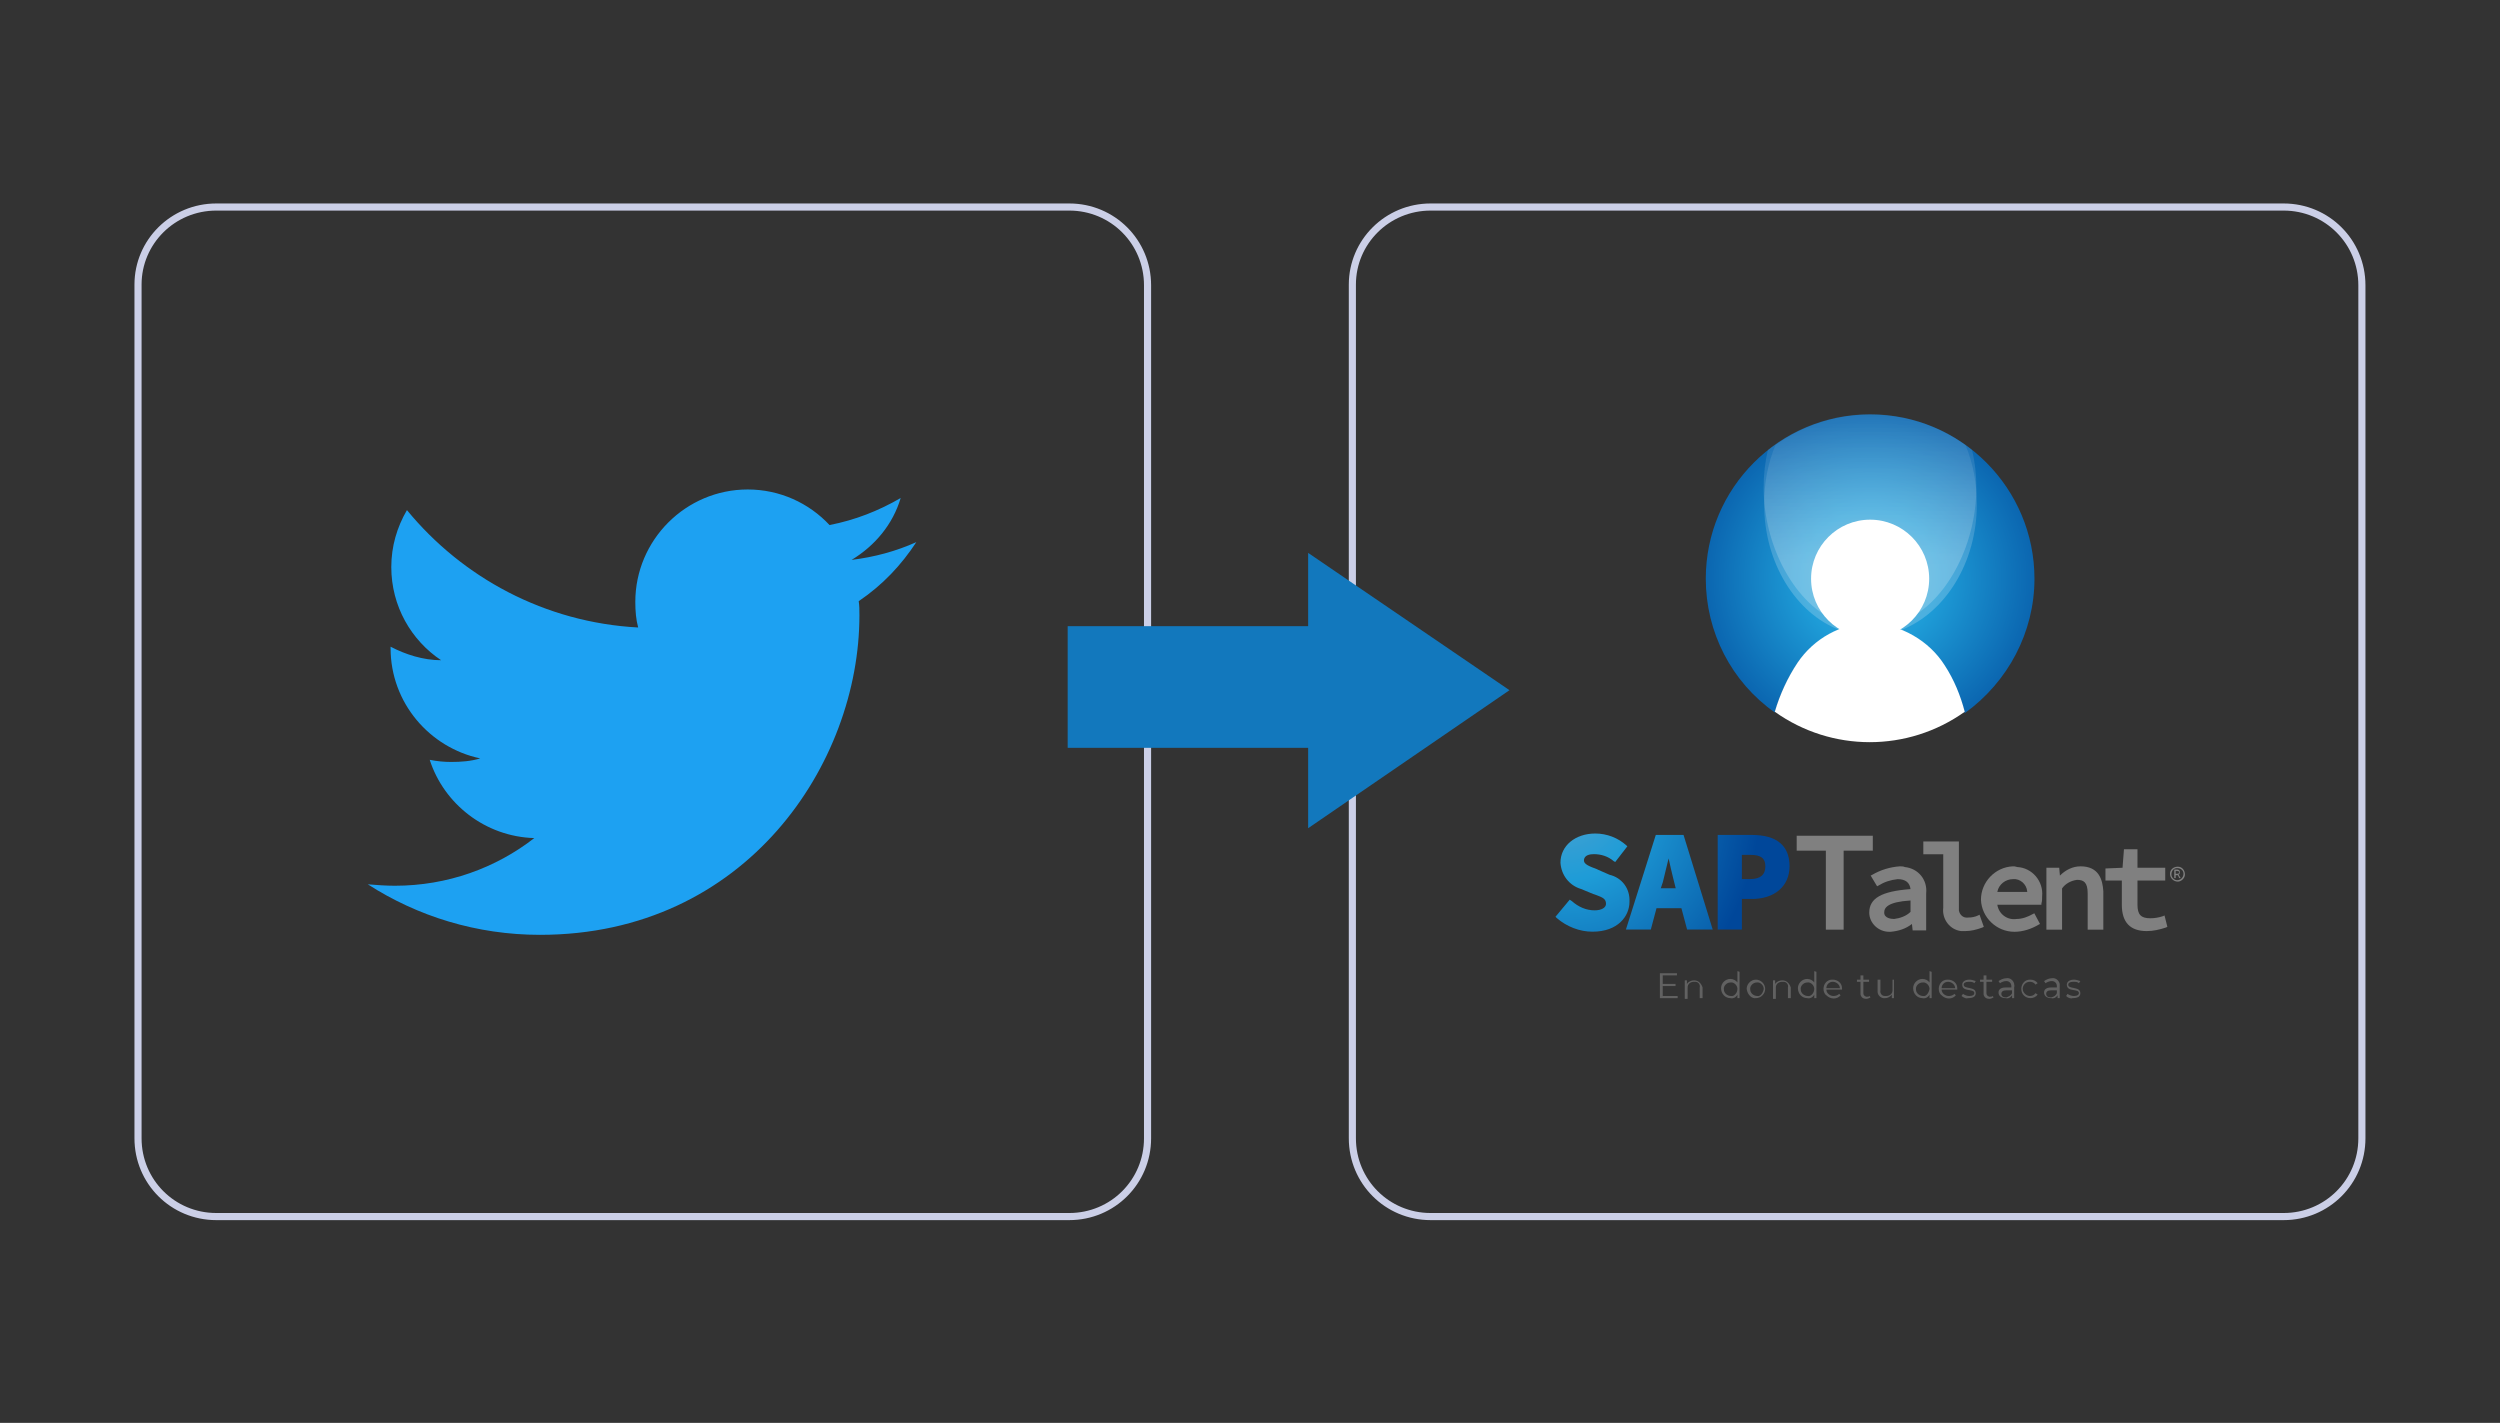 <?xml version="1.0" encoding="utf-8"?>
<!-- Generator: Adobe Illustrator 24.1.2, SVG Export Plug-In . SVG Version: 6.00 Build 0)  -->
<svg version="1.1" id="Capa_1" xmlns="http://www.w3.org/2000/svg" xmlns:xlink="http://www.w3.org/1999/xlink" x="0px" y="0px"
	 viewBox="0 0 351.4 200" style="enable-background:new 0 0 351.4 200;" xml:space="preserve">
<rect x="0" y="0" width="351.4" height="200" fill="#333333" stroke="none"/>
<style type="text/css">
	.st0{fill:none;stroke:#CBCFE7;}
	.st1{fill:url(#Trazado_219_1_);}
	.st2{fill:url(#Trazado_220_1_);}
	.st3{fill:url(#Trazado_221_1_);}
	.st4{fill:#808080;}
	.st5{fill:url(#Trazado_229_1_);}
	.st6{fill:#FFFFFF;}
	.st7{opacity:0.2;fill:url(#Trazado_231_1_);enable-background:new    ;}
	.st8{opacity:0.2;fill:url(#Trazado_232_1_);enable-background:new    ;}
	.st9{fill:#616161;}
	.st10{fill:#1278BD;}
	.st11{fill:#1DA1F2;}
</style>
<g id="Rectángulo_230">
	<path class="st0" d="M30.4,29.1h119.9c6.1,0,11,4.9,11,11V160c0,6.1-4.9,11-11,11H30.4c-6.1,0-11-4.9-11-11V40
		C19.4,34,24.3,29.1,30.4,29.1z"/>
</g>
<g id="Rectángulo_231" transform="translate(116.588)">
	<path class="st0" d="M84.5,29.1h119.9c6.1,0,11,4.9,11,11V160c0,6.1-4.9,11-11,11H84.5c-6.1,0-11-4.9-11-11V40
		C73.5,34,78.4,29.1,84.5,29.1z"/>
</g>
<g id="Grupo_390" transform="translate(136.639 20.445)">
	<g id="Grupo_185" transform="translate(0 0)">
		<g id="Grupo_181" transform="translate(0 40.214)">
			<g id="Grupo_179">
				<g id="Grupo_177">
					
						<radialGradient id="Trazado_219_1_" cx="23.013" cy="-85.769" r="3.97" gradientTransform="matrix(9.389 0 0 9.389 -132.87 857.174)" gradientUnits="userSpaceOnUse">
						<stop  offset="1.000000e-03" style="stop-color:#4DA2D0"/>
						<stop  offset="0.301" style="stop-color:#1E9CD7"/>
						<stop  offset="0.984" style="stop-color:#00479A"/>
					</radialGradient>
					<path id="Trazado_219" class="st1" d="M89.6,62.3L88,61.6l-0.2-0.1c-1.1-0.4-1.8-0.7-1.8-1.2c0-0.8,0.9-0.9,1.4-0.9
						c1,0,2,0.3,2.8,1l0.2,0.1l1.7-2.2L92,58.2c-1.2-1.1-2.8-1.7-4.4-1.7c-2.8,0-4.9,1.7-4.9,4.1c0.1,1.7,1.2,3.2,2.9,3.7l1.7,0.7
						l0.3,0.1c1.1,0.4,1.5,0.6,1.5,1.3c0,0.5-0.6,0.9-1.6,0.9c-1.2,0-2.3-0.5-3.2-1.3L84,65.8l-2,2.4l0.2,0.2c1.4,1.2,3.2,1.9,5,1.9
						c3.6,0,5.2-2.2,5.2-4.2C92.5,64.2,91.3,62.7,89.6,62.3z"/>
					
						<radialGradient id="Trazado_220_1_" cx="21.992" cy="-84.884" r="4.11" gradientTransform="matrix(9.063 0 0 9.065 -117.661 821.377)" gradientUnits="userSpaceOnUse">
						<stop  offset="1.000000e-03" style="stop-color:#4DA2D0"/>
						<stop  offset="0.301" style="stop-color:#1E9CD7"/>
						<stop  offset="0.984" style="stop-color:#00479A"/>
					</radialGradient>
					<path id="Trazado_220" class="st2" d="M96.1,56.7L91.9,70h3.5l0.8-3h3.5l0.8,3h3.6L100,56.7H96.1z M97.1,63.3
						c0.2-0.9,0.5-2,0.8-3.3c0.2,0.9,0.4,1.8,0.6,2.6l0.4,1.6h-2.1L97.1,63.3z"/>
					
						<radialGradient id="Trazado_221_1_" cx="20.269" cy="-84.884" r="4.11" gradientTransform="matrix(9.064 0 0 9.065 -109.546 821.377)" gradientUnits="userSpaceOnUse">
						<stop  offset="1.000000e-03" style="stop-color:#4DA2D0"/>
						<stop  offset="0.301" style="stop-color:#1E9CD7"/>
						<stop  offset="0.984" style="stop-color:#00479A"/>
					</radialGradient>
					<path id="Trazado_221" class="st3" d="M109.6,56.7h-4.8V70h3.4v-4.3h1.4c3.2,0,5.3-1.8,5.3-4.6
						C114.9,58.2,113.1,56.7,109.6,56.7z M108.2,59.5h1.2c1.5,0,2.1,0.5,2.1,1.6c0,1.2-0.7,1.8-2.1,1.8h-1.2V59.5z"/>
				</g>
				<g id="Grupo_178" transform="translate(23.104 0.213)">
					<path id="Trazado_222" class="st4" d="M92.8,58.7h4.1v11.1h2.5V58.7h4.1v-2.1H92.8V58.7z"/>
					<path id="Trazado_223" class="st4" d="M107.3,60.9c-1.4,0.1-2.7,0.5-3.9,1.2l-0.2,0.1l0.9,1.5l0.2-0.1c0.8-0.5,1.7-0.8,2.7-0.9
						c1.1,0,1.7,0.5,1.8,1.4c-4.1,0.3-5.8,1.3-5.8,3.3c0,1.5,1.3,2.7,2.8,2.7c0.1,0,0.2,0,0.2,0c1.1-0.1,2.1-0.4,3-1.1l0.1,0.9h1.9
						v-5.2c0.2-1.9-1.1-3.5-3-3.7C107.8,60.9,107.5,60.9,107.3,60.9z M108.8,65.7v1.6c-0.6,0.6-1.5,0.9-2.3,1
						c-0.4,0-1.4-0.1-1.4-0.9C105.1,66.7,105.6,65.9,108.8,65.7L108.8,65.7z"/>
					<path id="Trazado_224" class="st4" d="M118.3,67.8c-0.4,0.2-0.9,0.3-1.4,0.3c-0.7,0.1-1.2-0.4-1.3-1c0-0.1,0-0.2,0-0.3v-9.4h-5
						v1.8h2.8v7.5c-0.2,1.6,0.9,3.1,2.5,3.3c0.2,0,0.4,0,0.6,0c0.8,0,1.6-0.2,2.4-0.5l0.2-0.1l-0.6-1.7L118.3,67.8z"/>
					<path id="Trazado_225" class="st4" d="M123.2,60.9c-2.5,0.1-4.5,2.2-4.5,4.7c0.1,2.5,2.2,4.5,4.7,4.5c1.2,0,2.4-0.4,3.4-1
						L127,69l-0.8-1.5l-0.2,0.1c-0.7,0.4-1.5,0.7-2.3,0.7c-1.3,0.2-2.5-0.7-2.7-2h6.2v-0.2c0.1-0.3,0.1-0.6,0.1-1
						c0.2-2.1-1.4-4-3.5-4.1C123.5,60.9,123.4,60.9,123.2,60.9z M123.2,62.7c1-0.1,1.9,0.7,2,1.7c0,0,0,0,0,0.1H121
						C121.2,63.4,122.2,62.7,123.2,62.7L123.2,62.7z"/>
					<path id="Trazado_226" class="st4" d="M132.7,60.9c-1.1,0-2.1,0.5-2.9,1.3l-0.1-1.1h-1.8v8.7h2.2V64c0.5-0.7,1.3-1.1,2.1-1.2
						c0.9,0,1.5,0.3,1.5,1.9v5.1h2.2v-5.4C135.8,62.8,135.3,60.9,132.7,60.9z"/>
					<path id="Trazado_227" class="st4" d="M144.5,67.8l-0.2,0.1c-0.6,0.2-1.2,0.3-1.8,0.3c-1.3,0-1.8-0.5-1.8-1.9v-3.4h3.9v-1.8
						h-3.9v-2.6h-1.9l-0.2,2.6l-2.4,0.1v1.7h2.3v3.4c0,2.5,1.2,3.7,3.5,3.7c0.9,0,1.8-0.2,2.7-0.5l0.2-0.1L144.5,67.8z"/>
				</g>
			</g>
			<g id="Grupo_180" transform="translate(58.975 3.163)">
				<path id="Trazado_228" class="st4" d="M109.4,59c0-0.6,0.5-1,1.1-1s1,0.5,1,1.1c0,0.5-0.5,1-1,1C109.9,60.1,109.4,59.6,109.4,59
					L109.4,59z M111.3,59c0-0.5-0.4-0.8-0.9-0.8s-0.8,0.4-0.8,0.9c0,0.4,0.4,0.8,0.8,0.8C110.9,59.9,111.3,59.5,111.3,59L111.3,59z
					 M110,58.4h0.4c0.2,0,0.4,0.1,0.4,0.4c0,0.1-0.1,0.3-0.2,0.3l0.3,0.5h-0.2l-0.2-0.4h-0.3v0.4H110V58.4z M110.4,59
					c0.2,0,0.3-0.1,0.3-0.2c0-0.1-0.1-0.2-0.3-0.2h-0.2V59H110.4z"/>
			</g>
		</g>
		<g id="Grupo_184" transform="translate(14.426)">
			<g id="Grupo_182">
				
					<radialGradient id="Trazado_229_1_" cx="-4.454" cy="-102.407" r="1.1" gradientTransform="matrix(28.608 0 0 28.616 239.208 2991.337)" gradientUnits="userSpaceOnUse">
					<stop  offset="1.000000e-03" style="stop-color:#4DA2D0"/>
					<stop  offset="0.301" style="stop-color:#1E9CD7"/>
					<stop  offset="0.984" style="stop-color:#00479A"/>
				</radialGradient>
				<path id="Trazado_229" class="st5" d="M134.9,60.9c0-12.7-10.3-23.1-23.1-23.1c-12.7,0-23.1,10.3-23.1,23.1
					c0,7.5,3.6,14.5,9.7,18.8c0.7-2.4,1.8-4.8,3.2-6.9c2.3-3.4,6.1-5.5,10.2-5.6c4.3,0.2,8.2,2.4,10.5,6.1c1.2,2,2.2,4.2,2.8,6.5
					C131.2,75.4,134.9,68.4,134.9,60.9z"/>
				<path id="Trazado_230" class="st6" d="M111.8,67.1c-4.1,0.1-7.9,2.2-10.2,5.6c-1.4,2.1-2.5,4.5-3.2,6.9c8,5.7,18.7,5.7,26.7,0
					c-0.6-2.3-1.5-4.5-2.8-6.5C120.1,69.6,116.1,67.3,111.8,67.1z"/>
			</g>
			
				<linearGradient id="Trazado_231_1_" gradientUnits="userSpaceOnUse" x1="-4.376" y1="-100.494" x2="-4.383" y2="-99.187" gradientTransform="matrix(20.444 0 0 20.655 201.412 2107.722)">
				<stop  offset="0" style="stop-color:#FFFFFF;stop-opacity:0"/>
				<stop  offset="1" style="stop-color:#FFFFFF"/>
			</linearGradient>
			<path id="Trazado_231" class="st7" d="M126.8,50.4c0-2.8-0.5-5.7-1.6-8.3c-8-5.7-18.7-5.7-26.7,0c-1.1,2.6-1.6,5.5-1.6,8.3
				c0,8.3,4.5,15.4,10.6,17.7c2.8-1.2,5.9-1.2,8.7,0C122.3,65.7,126.8,58.7,126.8,50.4z"/>
			<g id="Grupo_183" transform="translate(5.531)">
				
					<linearGradient id="Trazado_232_1_" gradientUnits="userSpaceOnUse" x1="-15.441" y1="-100.258" x2="-15.448" y2="-98.848" gradientTransform="matrix(20.445 0 0 19.974 422.042 2032.105)">
					<stop  offset="0" style="stop-color:#FFFFFF;stop-opacity:0"/>
					<stop  offset="1" style="stop-color:#FFFFFF"/>
				</linearGradient>
				<path id="Trazado_232" class="st8" d="M101.9,67c2.8-1.2,5.9-1.2,8.7,0c6.1-2.3,10.6-10.6,10.6-18.9c0-1.8-0.2-3.6-0.6-5.3
					c-8.4-6.7-20.3-6.7-28.7,0c-0.4,1.7-0.6,3.5-0.6,5.3C91.3,56.4,95.8,64.7,101.9,67z"/>
			</g>
			<ellipse id="Elipse_25" class="st6" cx="111.8" cy="60.9" rx="8.3" ry="8.3"/>
		</g>
	</g>
	<g id="Grupo_187" transform="translate(9.974 53.554)">
		<g id="Grupo_186">
			<path id="Trazado_233" class="st9" d="M89.2,66v0.3h-2.5v-3.5h2.4v0.3h-2v1.2h1.8v0.3h-1.8V66H89.2z"/>
			<path id="Trazado_234" class="st9" d="M92.7,64.8v1.5h-0.4v-1.5c0.1-0.4-0.2-0.8-0.6-0.8c-0.1,0-0.1,0-0.2,0
				c-0.5,0-0.9,0.3-0.9,0.8c0,0.1,0,0.1,0,0.2v1.4h-0.4v-2.6h0.3v0.5c0.2-0.3,0.6-0.5,1-0.5C92.1,63.8,92.5,64.2,92.7,64.8
				C92.7,64.7,92.7,64.8,92.7,64.8z"/>
			<path id="Trazado_235" class="st9" d="M97.9,62.6v3.7h-0.3v-0.5c-0.2,0.4-0.6,0.6-1,0.5c-0.7,0-1.3-0.6-1.3-1.4
				c0-0.7,0.6-1.3,1.3-1.3c0.4,0,0.8,0.2,1,0.5v-1.6L97.9,62.6z M97.6,65c0-0.5-0.5-1-1-0.9c-0.5,0-1,0.5-0.9,1c0,0.5,0.5,0.9,1,0.9
				C97.1,66.1,97.6,65.6,97.6,65C97.6,65.1,97.6,65.1,97.6,65L97.6,65z"/>
			<path id="Trazado_236" class="st9" d="M98.9,65c0-0.7,0.6-1.3,1.3-1.3c0.7,0,1.3,0.6,1.3,1.3s-0.6,1.3-1.3,1.3
				C99.6,66.4,99,65.8,98.9,65C98.9,65.1,98.9,65.1,98.9,65z M101.3,65c0-0.5-0.5-1-1-0.9c-0.5,0-1,0.5-0.9,1c0,0.5,0.5,0.9,1,0.9
				C100.8,66.1,101.2,65.6,101.3,65C101.3,65.1,101.3,65.1,101.3,65z"/>
			<path id="Trazado_237" class="st9" d="M105.1,64.8v1.5h-0.4v-1.5c0.1-0.4-0.2-0.8-0.6-0.8c-0.1,0-0.1,0-0.2,0
				c-0.5,0-0.9,0.3-0.9,0.8c0,0.1,0,0.1,0,0.2v1.4h-0.4v-2.6h0.3v0.5c0.2-0.3,0.6-0.5,1-0.5C104.5,63.8,104.9,64.2,105.1,64.8
				C105.1,64.7,105.1,64.8,105.1,64.8z"/>
			<path id="Trazado_238" class="st9" d="M108.7,62.6v3.7h-0.3v-0.5c-0.2,0.4-0.6,0.6-1,0.5c-0.7,0-1.3-0.6-1.3-1.4
				c0-0.7,0.6-1.3,1.3-1.3c0.4,0,0.8,0.2,1,0.5v-1.6L108.7,62.6z M108.4,65c0-0.5-0.5-1-1-0.9c-0.5,0-1,0.5-0.9,1
				c0,0.5,0.5,0.9,1,0.9C107.9,66.1,108.4,65.6,108.4,65C108.4,65.1,108.4,65.1,108.4,65L108.4,65z"/>
			<path id="Trazado_239" class="st9" d="M112.3,65.1h-2.2c0,0.5,0.5,0.9,1,0.9l0,0c0.3,0,0.6-0.1,0.8-0.3l0.2,0.2
				c-0.5,0.6-1.4,0.6-2,0c-0.3-0.2-0.4-0.6-0.4-0.9c0-0.7,0.5-1.3,1.2-1.3h0.1c0.7,0,1.3,0.5,1.3,1.2V65
				C112.3,65.1,112.3,65.1,112.3,65.1z M110.1,64.9h1.9c0-0.5-0.5-0.9-1-0.9S110.1,64.4,110.1,64.9z"/>
			<path id="Trazado_240" class="st9" d="M116.3,66.2c-0.2,0.1-0.4,0.2-0.6,0.2c-0.4,0-0.7-0.2-0.8-0.6c0,0,0-0.1,0-0.2V64h-0.5
				v-0.3h0.5v-0.6h0.4v0.6h0.8V64h-0.8v1.6c0,0.2,0.1,0.4,0.4,0.5h0.1c0.1,0,0.3,0,0.4-0.1L116.3,66.2z"/>
			<path id="Trazado_241" class="st9" d="M119.6,63.7v2.6h-0.3v-0.5c-0.2,0.3-0.6,0.5-0.9,0.5c-0.6,0.1-1.1-0.4-1.1-0.9
				c0-0.1,0-0.1,0-0.2v-1.5h0.4v1.5c-0.1,0.4,0.2,0.8,0.6,0.8c0.1,0,0.1,0,0.2,0c0.5,0,0.9-0.3,0.9-0.8v-0.1v-1.4L119.6,63.7z"/>
			<path id="Trazado_242" class="st9" d="M124.9,62.6v3.7h-0.3v-0.5c-0.2,0.4-0.6,0.6-1,0.5c-0.7,0-1.3-0.6-1.3-1.4
				c0-0.7,0.6-1.3,1.3-1.3c0.4,0,0.8,0.2,1,0.5v-1.6L124.9,62.6z M124.6,65c0-0.5-0.5-1-1-0.9c-0.5,0-1,0.5-0.9,1
				c0,0.5,0.5,0.9,1,0.9C124.1,66.1,124.5,65.6,124.6,65C124.6,65.1,124.6,65.1,124.6,65L124.6,65z"/>
			<path id="Trazado_243" class="st9" d="M128.5,65.1h-2.2c0,0.5,0.5,0.9,1,0.9l0,0c0.3,0,0.6-0.1,0.8-0.3l0.2,0.2
				c-0.5,0.6-1.4,0.6-2,0c-0.3-0.2-0.4-0.6-0.4-0.9c0-0.7,0.5-1.3,1.2-1.3h0.1c0.7,0,1.3,0.5,1.3,1.2V65
				C128.5,65.1,128.5,65.1,128.5,65.1z M126.3,64.9h1.9c0-0.5-0.5-0.9-1-0.9S126.3,64.4,126.3,64.9z"/>
			<path id="Trazado_244" class="st9" d="M129.1,66l0.2-0.3c0.3,0.2,0.6,0.3,0.9,0.3c0.5,0,0.7-0.2,0.7-0.4c0-0.7-1.7-0.1-1.7-1.2
				c0-0.4,0.4-0.7,1-0.7c0.3,0,0.6,0.1,0.9,0.2l-0.2,0.3c-0.2-0.2-0.5-0.2-0.8-0.2c-0.5,0-0.7,0.2-0.7,0.4c0,0.7,1.7,0.2,1.7,1.2
				c0,0.5-0.4,0.7-1.1,0.7C129.8,66.4,129.5,66.3,129.1,66z"/>
			<path id="Trazado_245" class="st9" d="M133.6,66.2c-0.2,0.1-0.4,0.2-0.6,0.2c-0.4,0-0.7-0.2-0.8-0.6c0,0,0-0.1,0-0.2V64h-0.5
				v-0.3h0.5v-0.6h0.4v0.6h0.8V64h-0.8v1.6c0,0.2,0.1,0.4,0.4,0.5h0.1c0.1,0,0.3,0,0.4-0.1L133.6,66.2z"/>
			<path id="Trazado_246" class="st9" d="M136.5,64.7v1.6h-0.3v-0.4c-0.2,0.3-0.5,0.5-0.9,0.4c-0.6,0-1-0.3-1-0.8
				c0-0.4,0.3-0.7,1-0.7h0.8v-0.2c0-0.4-0.3-0.7-0.7-0.7c-0.3,0-0.6,0.1-0.9,0.3l-0.2-0.3c0.3-0.2,0.7-0.4,1.1-0.4
				c0.5-0.1,1,0.3,1.1,0.8C136.5,64.6,136.6,64.6,136.5,64.7z M136.2,65.6v-0.4h-0.8c-0.5,0-0.7,0.2-0.7,0.5s0.2,0.5,0.7,0.5
				C135.7,66.1,136.1,65.9,136.2,65.6L136.2,65.6z"/>
			<path id="Trazado_247" class="st9" d="M137.5,65c0-0.7,0.5-1.3,1.2-1.3h0.1c0.4,0,0.8,0.2,1,0.5l-0.3,0.2
				c-0.2-0.3-0.5-0.4-0.8-0.4c-0.6,0-1,0.5-1,1s0.5,1,1,1c0.3,0,0.6-0.1,0.8-0.4l0.3,0.2c-0.2,0.3-0.6,0.5-1,0.5
				C138.1,66.3,137.5,65.8,137.5,65C137.5,65.1,137.5,65.1,137.5,65z"/>
			<path id="Trazado_248" class="st9" d="M142.9,64.7v1.6h-0.3v-0.4c-0.2,0.3-0.5,0.5-0.9,0.4c-0.6,0-1-0.3-1-0.8
				c0-0.4,0.3-0.7,1-0.7h0.8v-0.2c0-0.4-0.3-0.7-0.7-0.7c-0.3,0-0.6,0.1-0.9,0.3l-0.2-0.3c0.3-0.2,0.7-0.4,1.1-0.4
				c0.5-0.1,1,0.3,1.1,0.8C142.9,64.6,142.9,64.6,142.9,64.7z M142.5,65.6v-0.4h-0.8c-0.5,0-0.7,0.2-0.7,0.5s0.2,0.5,0.7,0.5
				C142.1,66.1,142.4,65.9,142.5,65.6L142.5,65.6z"/>
			<path id="Trazado_249" class="st9" d="M143.8,66l0.2-0.3c0.3,0.2,0.6,0.3,0.9,0.3c0.5,0,0.7-0.2,0.7-0.4c0-0.7-1.7-0.1-1.7-1.2
				c0-0.4,0.4-0.7,1-0.7c0.3,0,0.6,0.1,0.9,0.2l-0.2,0.3c-0.2-0.2-0.5-0.2-0.8-0.2c-0.5,0-0.7,0.2-0.7,0.4c0,0.7,1.7,0.2,1.7,1.2
				c0,0.5-0.4,0.7-1.1,0.7C144.5,66.4,144.1,66.3,143.8,66z"/>
		</g>
	</g>
</g>
<g id="Grupo_389" transform="translate(89.772 33.714)">
	<path id="Polígono_4" class="st10" d="M122.4,63.3L94.1,82.7V44L122.4,63.3z"/>
	<rect id="Rectángulo_232" x="60.3" y="54.3" class="st10" width="37.5" height="17.1"/>
</g>
<g>
	<g>
		<path class="st11" d="M128.8,76.2c-2.9,1.3-5.9,2.1-9.1,2.5c3.3-2,5.8-5,6.9-8.7c-3.1,1.8-6.4,3.1-10,3.8c-2.9-3.1-7-5-11.5-5
			c-8.7,0-15.8,7.1-15.8,15.8c0,1.3,0.1,2.5,0.4,3.6C76.6,87.5,65,81.2,57.2,71.7c-1.4,2.4-2.2,5.1-2.2,8c0,5.5,2.8,10.3,7,13.1
			c-2.5,0-5-0.8-7.1-1.9c0,0,0,0.1,0,0.2c0,7.7,5.5,14,12.6,15.5c-1.3,0.4-2.7,0.5-4.1,0.5c-1,0-2-0.1-3-0.3c2,6.2,7.8,10.8,14.7,11
			c-5.4,4.2-12.2,6.7-19.6,6.7c-1.3,0-2.5-0.1-3.8-0.2c7,4.5,15.3,7.1,24.2,7.1c29,0,44.9-24.1,44.9-44.9c0-0.7,0-1.4-0.1-2
			C124.1,82.2,126.7,79.4,128.8,76.2z"/>
	</g>
</g>
</svg>

